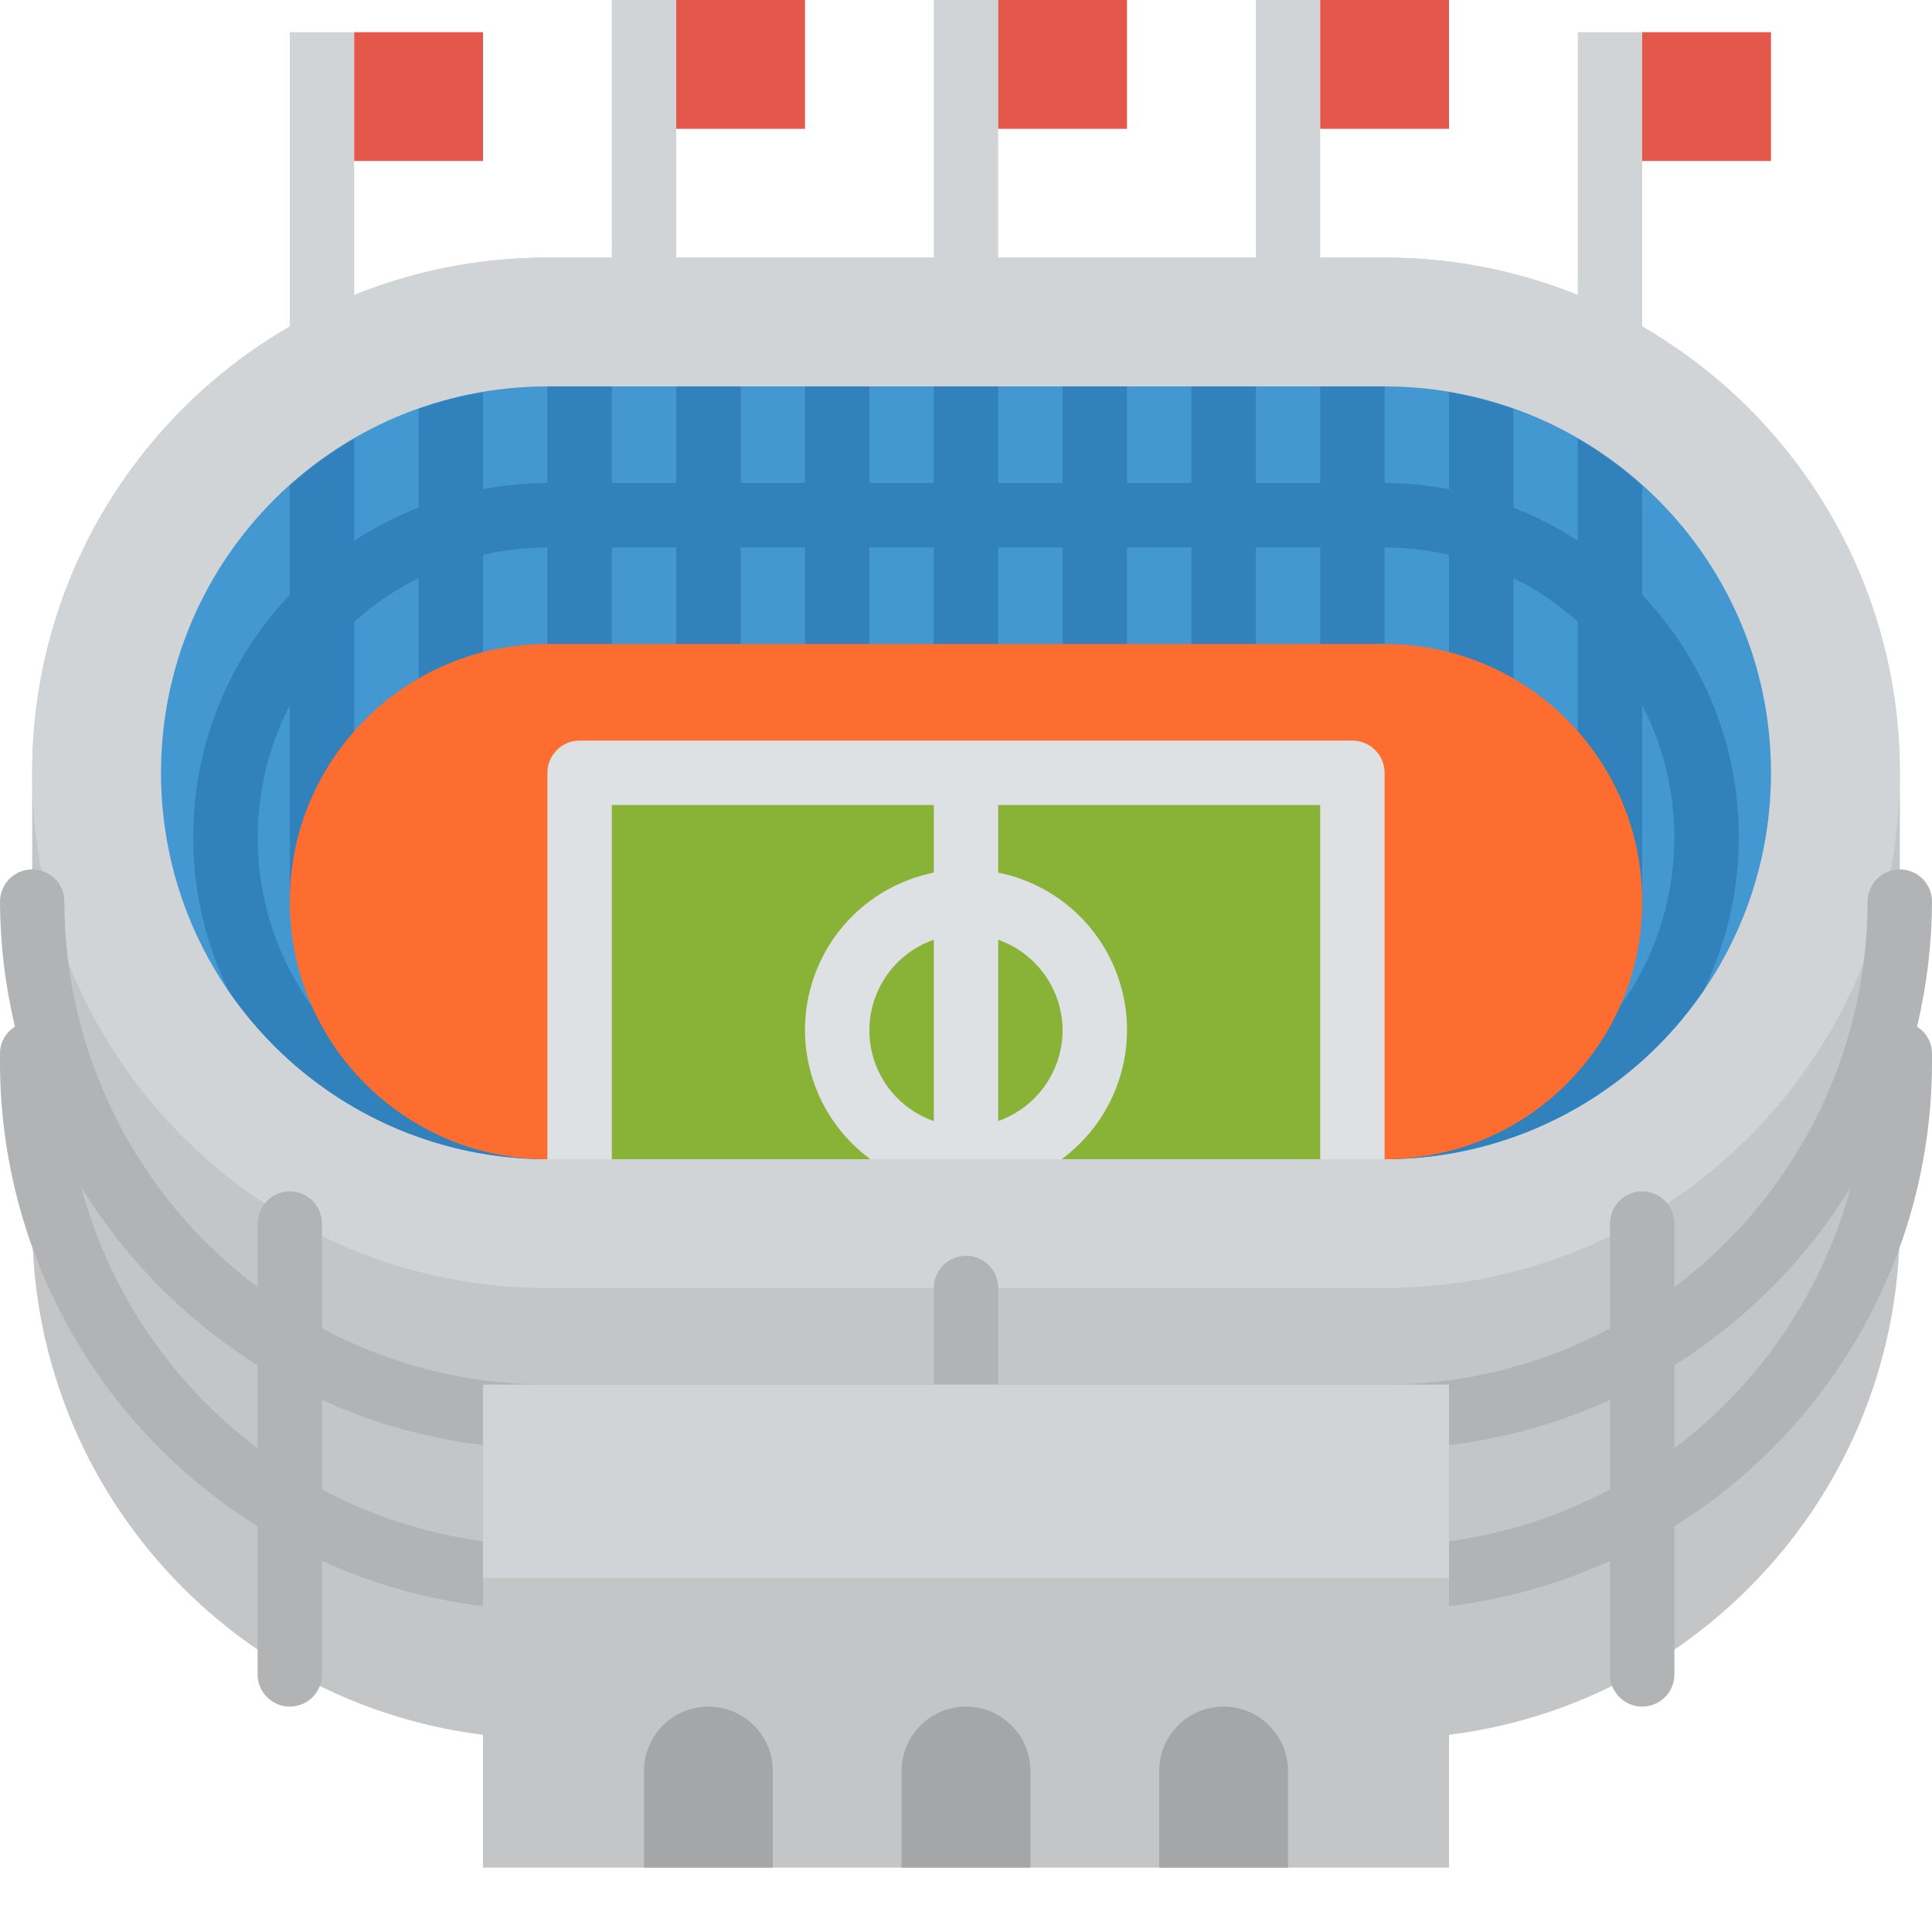 <svg xmlns="http://www.w3.org/2000/svg" xmlns:xlink="http://www.w3.org/1999/xlink" width="512" zoomAndPan="magnify" viewBox="0 0 384 384" height="512" preserveAspectRatio="xMidYMid meet" version="1.0"><path fill="#c3c5c7" d="M 377.602 155.469 L 377.602 153.602 C 377.602 97.047 331.754 51.199 275.199 51.199 L 108.801 51.199 C 52.246 51.199 6.398 97.047 6.398 153.602 L 6.398 243.199 C 6.398 299.754 52.246 345.602 108.801 345.602 L 275.199 345.602 C 331.754 345.602 377.602 299.754 377.602 243.199 Z M 377.602 155.469 " fill-opacity="1" fill-rule="nonzero"/><path fill="#d1d4d6" d="M 108.801 51.199 L 275.199 51.199 C 331.754 51.199 377.602 97.047 377.602 153.602 C 377.602 210.152 331.754 256 275.199 256 L 108.801 256 C 52.246 256 6.398 210.152 6.398 153.602 C 6.398 97.047 52.246 51.199 108.801 51.199 Z M 108.801 51.199 " fill-opacity="1" fill-rule="nonzero"/><path fill="#4398d1" d="M 108.801 230.398 C 66.383 230.398 32 196.016 32 153.602 C 32 111.184 66.383 76.801 108.801 76.801 L 275.199 76.801 C 317.617 76.801 352 111.184 352 153.602 C 352 196.016 317.617 230.398 275.199 230.398 Z M 108.801 230.398 " fill-opacity="1" fill-rule="nonzero"/><path fill="#d1d4d6" d="M 185.602 0 L 198.398 0 L 198.398 64 L 185.602 64 Z M 121.602 0 L 134.398 0 L 134.398 64 L 121.602 64 Z M 313.602 6.398 L 326.398 6.398 L 326.398 70.398 L 313.602 70.398 Z M 249.602 0 L 262.398 0 L 262.398 64 L 249.602 64 Z M 57.602 6.398 L 70.398 6.398 L 70.398 70.398 L 57.602 70.398 Z M 57.602 6.398 " fill-opacity="1" fill-rule="nonzero"/><path fill="#e3584b" d="M 198.398 0 L 224 0 L 224 25.602 L 198.398 25.602 Z M 134.398 0 L 160 0 L 160 25.602 L 134.398 25.602 Z M 326.398 6.398 L 352 6.398 L 352 32 L 326.398 32 Z M 262.398 0 L 288 0 L 288 25.602 L 262.398 25.602 Z M 70.398 6.398 L 96 6.398 L 96 32 L 70.398 32 Z M 70.398 6.398 " fill-opacity="1" fill-rule="nonzero"/><path fill="#b1b3b5" d="M 381.023 204.062 C 382.977 195.891 383.969 187.602 384 179.199 C 384 178.781 383.957 178.363 383.879 177.953 C 383.797 177.539 383.672 177.141 383.512 176.75 C 383.352 176.363 383.156 175.992 382.922 175.645 C 382.688 175.293 382.422 174.973 382.125 174.676 C 381.828 174.379 381.504 174.113 381.156 173.879 C 380.805 173.645 380.438 173.449 380.051 173.289 C 379.66 173.125 379.262 173.004 378.848 172.922 C 378.438 172.84 378.02 172.801 377.602 172.801 C 377.18 172.801 376.762 172.84 376.352 172.922 C 375.938 173.004 375.539 173.125 375.152 173.289 C 374.762 173.449 374.395 173.645 374.043 173.879 C 373.695 174.113 373.371 174.379 373.074 174.676 C 372.777 174.973 372.512 175.293 372.277 175.645 C 372.047 175.992 371.848 176.363 371.688 176.75 C 371.527 177.141 371.406 177.539 371.324 177.953 C 371.242 178.363 371.199 178.781 371.199 179.199 C 371.195 182.906 370.977 186.602 370.547 190.281 C 370.113 193.961 369.469 197.605 368.617 201.211 C 367.762 204.82 366.699 208.363 365.434 211.848 C 364.168 215.332 362.703 218.73 361.043 222.043 C 359.383 225.355 357.535 228.562 355.504 231.664 C 353.469 234.762 351.266 237.734 348.887 240.578 C 346.512 243.418 343.977 246.117 341.285 248.664 C 338.598 251.215 335.766 253.602 332.801 255.82 L 332.801 243.199 C 332.801 242.781 332.758 242.363 332.676 241.953 C 332.594 241.539 332.473 241.141 332.312 240.75 C 332.152 240.363 331.953 239.992 331.723 239.645 C 331.488 239.293 331.223 238.973 330.926 238.676 C 330.629 238.379 330.305 238.113 329.957 237.879 C 329.605 237.645 329.238 237.449 328.848 237.289 C 328.461 237.125 328.062 237.004 327.648 236.922 C 327.238 236.84 326.82 236.801 326.398 236.801 C 325.98 236.801 325.562 236.84 325.152 236.922 C 324.738 237.004 324.34 237.125 323.949 237.289 C 323.562 237.449 323.195 237.645 322.844 237.879 C 322.496 238.113 322.172 238.379 321.875 238.676 C 321.578 238.973 321.312 239.293 321.078 239.645 C 320.844 239.992 320.648 240.363 320.488 240.75 C 320.328 241.141 320.203 241.539 320.121 241.953 C 320.039 242.363 320 242.781 320 243.199 L 320 264.039 C 313.102 267.703 305.867 270.484 298.285 272.371 C 290.707 274.262 283.012 275.203 275.199 275.199 L 198.398 275.199 L 198.398 256 C 198.398 255.578 198.359 255.164 198.277 254.75 C 198.195 254.34 198.074 253.938 197.914 253.551 C 197.754 253.164 197.555 252.793 197.32 252.445 C 197.09 252.094 196.824 251.773 196.527 251.473 C 196.227 251.176 195.906 250.91 195.555 250.68 C 195.207 250.445 194.836 250.246 194.449 250.086 C 194.062 249.926 193.66 249.805 193.25 249.723 C 192.836 249.641 192.422 249.602 192 249.602 C 191.578 249.602 191.164 249.641 190.75 249.723 C 190.34 249.805 189.938 249.926 189.551 250.086 C 189.164 250.246 188.793 250.445 188.445 250.68 C 188.094 250.91 187.773 251.176 187.473 251.473 C 187.176 251.773 186.91 252.094 186.68 252.445 C 186.445 252.793 186.246 253.164 186.086 253.551 C 185.926 253.938 185.805 254.34 185.723 254.75 C 185.641 255.164 185.602 255.578 185.602 256 L 185.602 275.199 L 108.801 275.199 C 100.988 275.203 93.293 274.262 85.715 272.371 C 78.133 270.484 70.898 267.703 64 264.039 L 64 243.199 C 64 242.781 63.961 242.363 63.879 241.953 C 63.797 241.539 63.672 241.141 63.512 240.75 C 63.352 240.363 63.156 239.992 62.922 239.645 C 62.688 239.293 62.422 238.973 62.125 238.676 C 61.828 238.379 61.504 238.113 61.156 237.879 C 60.805 237.645 60.438 237.449 60.051 237.289 C 59.66 237.125 59.262 237.004 58.848 236.922 C 58.438 236.84 58.02 236.801 57.602 236.801 C 57.18 236.801 56.762 236.84 56.352 236.922 C 55.938 237.004 55.539 237.125 55.152 237.289 C 54.762 237.449 54.395 237.645 54.043 237.879 C 53.695 238.113 53.371 238.379 53.074 238.676 C 52.777 238.973 52.512 239.293 52.277 239.645 C 52.047 239.992 51.848 240.363 51.688 240.75 C 51.527 241.141 51.406 241.539 51.324 241.953 C 51.242 242.363 51.199 242.781 51.199 243.199 L 51.199 255.82 C 48.234 253.602 45.402 251.215 42.715 248.664 C 40.023 246.117 37.488 243.418 35.113 240.578 C 32.734 237.734 30.531 234.762 28.496 231.664 C 26.465 228.562 24.617 225.355 22.957 222.043 C 21.297 218.73 19.832 215.332 18.566 211.848 C 17.301 208.363 16.238 204.82 15.383 201.211 C 14.531 197.605 13.887 193.961 13.453 190.281 C 13.023 186.602 12.805 182.906 12.801 179.199 C 12.801 178.781 12.758 178.363 12.676 177.953 C 12.594 177.539 12.473 177.141 12.312 176.75 C 12.152 176.363 11.953 175.992 11.723 175.645 C 11.488 175.293 11.223 174.973 10.926 174.676 C 10.629 174.379 10.305 174.113 9.957 173.879 C 9.605 173.645 9.238 173.449 8.848 173.289 C 8.461 173.125 8.062 173.004 7.648 172.922 C 7.238 172.84 6.82 172.801 6.398 172.801 C 5.98 172.801 5.562 172.84 5.152 172.922 C 4.738 173.004 4.34 173.125 3.949 173.289 C 3.562 173.449 3.195 173.645 2.844 173.879 C 2.496 174.113 2.172 174.379 1.875 174.676 C 1.578 174.973 1.312 175.293 1.078 175.645 C 0.844 175.992 0.648 176.363 0.488 176.75 C 0.328 177.141 0.203 177.539 0.121 177.953 C 0.039 178.363 0 178.781 0 179.199 C 0.031 187.602 1.023 195.891 2.977 204.062 C 2.062 204.629 1.344 205.379 0.812 206.316 C 0.285 207.25 0.016 208.258 0 209.332 L 0 211.199 C 0.035 248.695 19.383 283.523 51.199 303.359 L 51.199 332.801 C 51.199 333.219 51.242 333.637 51.324 334.047 C 51.406 334.461 51.527 334.859 51.688 335.25 C 51.848 335.637 52.047 336.008 52.277 336.355 C 52.512 336.703 52.777 337.027 53.074 337.324 C 53.371 337.621 53.695 337.887 54.043 338.121 C 54.395 338.355 54.762 338.551 55.152 338.711 C 55.539 338.875 55.938 338.996 56.352 339.078 C 56.762 339.16 57.18 339.199 57.602 339.199 C 58.02 339.199 58.438 339.16 58.848 339.078 C 59.262 338.996 59.66 338.875 60.051 338.711 C 60.438 338.551 60.805 338.355 61.156 338.121 C 61.504 337.887 61.828 337.621 62.125 337.324 C 62.422 337.027 62.688 336.703 62.922 336.355 C 63.156 336.008 63.352 335.637 63.512 335.25 C 63.672 334.859 63.797 334.461 63.879 334.047 C 63.961 333.637 64 333.219 64 332.801 L 64 310.234 C 71.031 313.445 78.324 315.875 85.875 317.52 C 93.43 319.168 101.07 319.992 108.801 320 L 275.199 320 C 282.93 319.992 290.57 319.168 298.125 317.52 C 305.676 315.875 312.969 313.445 320 310.234 L 320 332.801 C 320 333.219 320.039 333.637 320.121 334.047 C 320.203 334.461 320.328 334.859 320.488 335.25 C 320.648 335.637 320.844 336.008 321.078 336.355 C 321.312 336.703 321.578 337.027 321.875 337.324 C 322.172 337.621 322.496 337.887 322.844 338.121 C 323.195 338.355 323.562 338.551 323.949 338.711 C 324.34 338.875 324.738 338.996 325.152 339.078 C 325.562 339.16 325.98 339.199 326.398 339.199 C 326.82 339.199 327.238 339.16 327.648 339.078 C 328.062 338.996 328.461 338.875 328.848 338.711 C 329.238 338.551 329.605 338.355 329.957 338.121 C 330.305 337.887 330.629 337.621 330.926 337.324 C 331.223 337.027 331.488 336.703 331.723 336.355 C 331.953 336.008 332.152 335.637 332.312 335.25 C 332.473 334.859 332.594 334.461 332.676 334.047 C 332.758 333.637 332.801 333.219 332.801 332.801 L 332.801 303.359 C 364.617 283.523 383.965 248.695 384 211.199 L 384 209.332 C 383.984 208.258 383.715 207.25 383.188 206.316 C 382.656 205.379 381.938 204.629 381.023 204.062 Z M 16.152 235.957 C 20.555 243.125 25.715 249.699 31.637 255.68 C 37.555 261.656 44.074 266.887 51.199 271.359 L 51.199 287.848 C 46.941 284.645 42.98 281.113 39.312 277.25 C 35.641 273.387 32.316 269.25 29.332 264.836 C 26.352 260.422 23.754 255.789 21.543 250.945 C 19.332 246.098 17.535 241.102 16.152 235.957 Z M 275.199 307.199 L 108.801 307.199 C 100.988 307.203 93.293 306.262 85.715 304.371 C 78.133 302.484 70.898 299.703 64 296.039 L 64 278.234 C 71.031 281.445 78.324 283.875 85.875 285.52 C 93.43 287.168 101.07 287.992 108.801 288 L 275.199 288 C 282.93 287.992 290.57 287.168 298.125 285.52 C 305.676 283.875 312.969 281.445 320 278.234 L 320 296.039 C 313.102 299.703 305.867 302.484 298.285 304.371 C 290.707 306.262 283.012 307.203 275.199 307.199 Z M 332.801 287.82 L 332.801 271.359 C 339.922 266.887 346.445 261.664 352.363 255.691 C 358.281 249.715 363.441 243.148 367.848 235.98 C 366.465 241.121 364.664 246.113 362.449 250.957 C 360.238 255.797 357.641 260.422 354.66 264.832 C 351.676 269.242 348.352 273.379 344.684 277.234 C 341.016 281.094 337.055 284.621 332.801 287.824 Z M 332.801 287.82 " fill-opacity="1" fill-rule="nonzero"/><path fill="#c3c5c7" d="M 96 281.602 L 288 281.602 L 288 371.199 L 96 371.199 Z M 96 281.602 " fill-opacity="1" fill-rule="nonzero"/><path fill="#d1d4d6" d="M 96 275.199 L 288 275.199 L 288 313.602 L 96 313.602 Z M 96 275.199 " fill-opacity="1" fill-rule="nonzero"/><path fill="#a5a6a8" d="M 192 339.199 C 199.07 339.199 204.801 344.93 204.801 352 L 204.801 371.199 L 179.199 371.199 L 179.199 352 C 179.199 344.93 184.93 339.199 192 339.199 Z M 243.199 339.199 C 250.27 339.199 256 344.93 256 352 L 256 371.199 L 230.398 371.199 L 230.398 352 C 230.398 344.93 236.133 339.199 243.199 339.199 Z M 140.801 339.199 C 147.867 339.199 153.602 344.93 153.602 352 L 153.602 371.199 L 128 371.199 L 128 352 C 128 344.93 133.73 339.199 140.801 339.199 Z M 140.801 339.199 " fill-opacity="1" fill-rule="nonzero"/><path fill="#3181bd" d="M 108.801 230.398 L 275.199 230.398 C 278.309 230.398 281.402 230.211 284.488 229.832 C 287.57 229.453 290.621 228.891 293.637 228.145 C 296.652 227.398 299.613 226.469 302.516 225.363 C 305.418 224.254 308.246 222.977 310.992 221.527 C 313.742 220.074 316.391 218.465 318.941 216.691 C 321.496 214.922 323.93 213 326.25 210.934 C 328.57 208.863 330.754 206.664 332.805 204.332 C 334.859 201.996 336.762 199.547 338.516 196.984 C 351.312 170.781 346.484 139.383 326.398 118.234 L 326.398 96.52 C 322.453 92.969 318.188 89.859 313.602 87.195 L 313.602 107.469 C 309.559 104.836 305.293 102.645 300.801 100.891 L 300.801 81.281 C 296.629 79.797 292.363 78.691 288 77.961 L 288 97.223 C 283.77 96.422 279.504 96.016 275.199 96 L 275.199 76.801 L 262.398 76.801 L 262.398 96 L 249.602 96 L 249.602 76.801 L 236.801 76.801 L 236.801 96 L 224 96 L 224 76.801 L 211.199 76.801 L 211.199 96 L 198.398 96 L 198.398 76.801 L 185.602 76.801 L 185.602 96 L 172.801 96 L 172.801 76.801 L 160 76.801 L 160 96 L 147.199 96 L 147.199 76.801 L 134.398 76.801 L 134.398 96 L 121.602 96 L 121.602 76.801 L 108.801 76.801 L 108.801 96 C 104.496 96.016 100.23 96.422 96 97.223 L 96 77.961 C 91.637 78.691 87.371 79.801 83.199 81.281 L 83.199 100.891 C 78.707 102.645 74.441 104.836 70.398 107.469 L 70.398 87.195 C 65.812 89.859 61.547 92.969 57.602 96.52 L 57.602 118.234 C 37.516 139.383 32.688 170.781 45.484 196.984 C 47.238 199.551 49.141 202 51.195 204.332 C 53.246 206.664 55.43 208.863 57.75 210.934 C 60.07 213 62.504 214.922 65.059 216.691 C 67.609 218.465 70.258 220.074 73.008 221.527 C 75.754 222.977 78.582 224.254 81.484 225.363 C 84.387 226.469 87.348 227.398 90.363 228.145 C 93.379 228.891 96.43 229.453 99.512 229.832 C 102.598 230.211 105.691 230.398 108.801 230.398 Z M 57.602 140.16 L 57.602 179.199 L 70.398 179.199 L 70.398 123.59 C 74.27 120.105 78.539 117.203 83.199 114.883 L 83.199 140.801 L 96 140.801 L 96 110.285 C 100.211 109.309 104.477 108.812 108.801 108.801 L 108.801 128 L 121.602 128 L 121.602 108.801 L 134.398 108.801 L 134.398 128 L 147.199 128 L 147.199 108.801 L 160 108.801 L 160 128 L 172.801 128 L 172.801 108.801 L 185.602 108.801 L 185.602 128 L 198.398 128 L 198.398 108.801 L 211.199 108.801 L 211.199 128 L 224 128 L 224 108.801 L 236.801 108.801 L 236.801 128 L 249.602 128 L 249.602 108.801 L 262.398 108.801 L 262.398 128 L 275.199 128 L 275.199 108.801 C 279.523 108.812 283.789 109.309 288 110.285 L 288 147.199 L 300.801 147.199 L 300.801 114.883 C 305.461 117.203 309.73 120.105 313.602 123.59 L 313.602 179.199 L 326.398 179.199 L 326.398 140.16 C 327.523 142.344 328.508 144.59 329.344 146.902 C 330.18 149.211 330.867 151.562 331.402 153.961 C 331.938 156.359 332.316 158.781 332.543 161.227 C 332.77 163.676 332.836 166.125 332.746 168.582 C 332.656 171.035 332.41 173.477 332.012 175.898 C 331.609 178.32 331.055 180.711 330.348 183.062 C 329.637 185.414 328.781 187.715 327.781 189.957 C 326.777 192.199 325.637 194.367 324.355 196.465 C 323.074 198.562 321.668 200.57 320.129 202.484 C 318.594 204.402 316.938 206.211 315.168 207.914 C 313.398 209.621 311.527 211.203 309.555 212.668 C 307.582 214.133 305.523 215.465 303.383 216.668 C 301.238 217.867 299.027 218.926 296.746 219.844 C 294.469 220.762 292.141 221.527 289.762 222.148 C 287.387 222.766 284.977 223.23 282.539 223.539 C 280.105 223.852 277.656 224.004 275.199 224 L 108.801 224 C 106.344 224.004 103.895 223.852 101.461 223.539 C 99.023 223.23 96.613 222.766 94.238 222.148 C 91.859 221.527 89.531 220.762 87.254 219.844 C 84.973 218.926 82.762 217.867 80.617 216.668 C 78.477 215.465 76.418 214.133 74.445 212.668 C 72.473 211.203 70.602 209.621 68.832 207.918 C 67.062 206.211 65.406 204.402 63.871 202.484 C 62.332 200.57 60.926 198.562 59.645 196.465 C 58.363 194.367 57.223 192.199 56.219 189.957 C 55.219 187.715 54.363 185.414 53.652 183.062 C 52.945 180.711 52.391 178.32 51.988 175.898 C 51.586 173.473 51.344 171.035 51.254 168.578 C 51.164 166.125 51.23 163.676 51.457 161.227 C 51.684 158.781 52.062 156.359 52.598 153.961 C 53.133 151.562 53.82 149.211 54.656 146.898 C 55.492 144.59 56.477 142.344 57.602 140.16 Z M 57.602 140.16 " fill-opacity="1" fill-rule="nonzero"/><path fill="#fd6d2f" d="M 108.801 230.398 C 80.523 230.398 57.602 207.477 57.602 179.199 C 57.602 150.922 80.523 128 108.801 128 L 275.199 128 C 303.477 128 326.398 150.922 326.398 179.199 C 326.398 207.477 303.477 230.398 275.199 230.398 Z M 108.801 230.398 " fill-opacity="1" fill-rule="nonzero"/><path fill="#88b337" d="M 115.199 153.602 L 268.801 153.602 L 268.801 230.398 L 115.199 230.398 Z M 115.199 153.602 " fill-opacity="1" fill-rule="nonzero"/><path fill="#dee1e3" d="M 268.801 147.199 L 115.199 147.199 C 114.781 147.199 114.363 147.242 113.953 147.324 C 113.539 147.406 113.141 147.527 112.75 147.688 C 112.363 147.848 111.992 148.047 111.645 148.277 C 111.297 148.512 110.973 148.777 110.676 149.074 C 110.379 149.371 110.113 149.695 109.879 150.043 C 109.645 150.395 109.449 150.762 109.289 151.152 C 109.125 151.539 109.004 151.938 108.922 152.352 C 108.84 152.762 108.801 153.18 108.801 153.602 L 108.801 230.398 L 121.602 230.398 L 121.602 160 L 185.602 160 L 185.602 173.441 C 184.094 173.742 182.617 174.152 181.168 174.668 C 179.723 175.188 178.32 175.805 176.961 176.523 C 175.602 177.242 174.305 178.055 173.062 178.965 C 171.82 179.871 170.652 180.863 169.555 181.938 C 168.457 183.016 167.445 184.164 166.516 185.387 C 165.582 186.609 164.746 187.895 164 189.238 C 163.254 190.582 162.609 191.973 162.066 193.41 C 161.52 194.848 161.082 196.316 160.75 197.816 C 160.418 199.316 160.195 200.832 160.082 202.367 C 159.969 203.898 159.969 205.43 160.078 206.965 C 160.188 208.496 160.402 210.016 160.734 211.516 C 161.062 213.016 161.496 214.488 162.035 215.926 C 162.578 217.363 163.219 218.758 163.961 220.102 C 164.703 221.449 165.535 222.734 166.465 223.961 C 167.391 225.184 168.402 226.336 169.496 227.414 C 170.594 228.496 171.758 229.488 172.996 230.398 L 211.004 230.398 C 212.242 229.488 213.406 228.496 214.504 227.414 C 215.598 226.336 216.609 225.184 217.535 223.961 C 218.465 222.734 219.297 221.449 220.039 220.102 C 220.781 218.758 221.422 217.363 221.965 215.926 C 222.504 214.488 222.938 213.016 223.266 211.516 C 223.598 210.016 223.812 208.496 223.922 206.965 C 224.031 205.43 224.031 203.898 223.918 202.367 C 223.805 200.832 223.582 199.316 223.25 197.816 C 222.918 196.316 222.48 194.848 221.934 193.41 C 221.391 191.973 220.746 190.582 220 189.238 C 219.254 187.895 218.418 186.609 217.484 185.387 C 216.555 184.164 215.543 183.016 214.445 181.938 C 213.348 180.863 212.18 179.871 210.938 178.965 C 209.695 178.055 208.398 177.242 207.039 176.523 C 205.68 175.805 204.277 175.188 202.832 174.668 C 201.383 174.152 199.906 173.742 198.398 173.441 L 198.398 160 L 262.398 160 L 262.398 230.398 L 275.199 230.398 L 275.199 153.602 C 275.199 153.18 275.16 152.762 275.078 152.352 C 274.996 151.938 274.875 151.539 274.711 151.152 C 274.551 150.762 274.355 150.395 274.121 150.043 C 273.887 149.695 273.621 149.371 273.324 149.074 C 273.027 148.777 272.703 148.512 272.355 148.277 C 272.008 148.047 271.637 147.848 271.25 147.688 C 270.859 147.527 270.461 147.406 270.047 147.324 C 269.637 147.242 269.219 147.199 268.801 147.199 Z M 185.602 222.82 C 184.672 222.496 183.77 222.105 182.902 221.641 C 182.035 221.18 181.207 220.652 180.418 220.059 C 179.633 219.469 178.895 218.82 178.207 218.113 C 177.523 217.41 176.895 216.656 176.324 215.852 C 175.754 215.051 175.246 214.211 174.809 213.328 C 174.367 212.449 174 211.539 173.699 210.602 C 173.398 209.664 173.176 208.707 173.023 207.734 C 172.871 206.762 172.797 205.785 172.797 204.801 C 172.797 203.816 172.871 202.836 173.023 201.863 C 173.176 200.891 173.398 199.938 173.699 199 C 174 198.062 174.367 197.152 174.809 196.27 C 175.246 195.391 175.754 194.551 176.324 193.746 C 176.895 192.945 177.523 192.191 178.207 191.484 C 178.895 190.781 179.633 190.133 180.418 189.539 C 181.207 188.949 182.035 188.422 182.902 187.957 C 183.77 187.496 184.672 187.102 185.602 186.777 Z M 211.199 204.801 C 211.195 205.785 211.117 206.762 210.961 207.73 C 210.809 208.703 210.582 209.656 210.281 210.594 C 209.98 211.527 209.609 212.438 209.168 213.316 C 208.727 214.195 208.223 215.035 207.652 215.836 C 207.082 216.641 206.457 217.391 205.77 218.098 C 205.086 218.805 204.352 219.453 203.566 220.043 C 202.781 220.637 201.957 221.164 201.09 221.633 C 200.223 222.098 199.328 222.492 198.398 222.82 L 198.398 186.777 C 199.328 187.105 200.223 187.504 201.09 187.969 C 201.957 188.434 202.781 188.965 203.566 189.555 C 204.352 190.148 205.086 190.797 205.77 191.504 C 206.457 192.207 207.082 192.961 207.652 193.762 C 208.223 194.562 208.727 195.406 209.168 196.285 C 209.609 197.164 209.98 198.07 210.281 199.008 C 210.582 199.945 210.809 200.898 210.961 201.867 C 211.117 202.84 211.195 203.816 211.199 204.801 Z M 211.199 204.801 " fill-opacity="1" fill-rule="nonzero"/></svg>